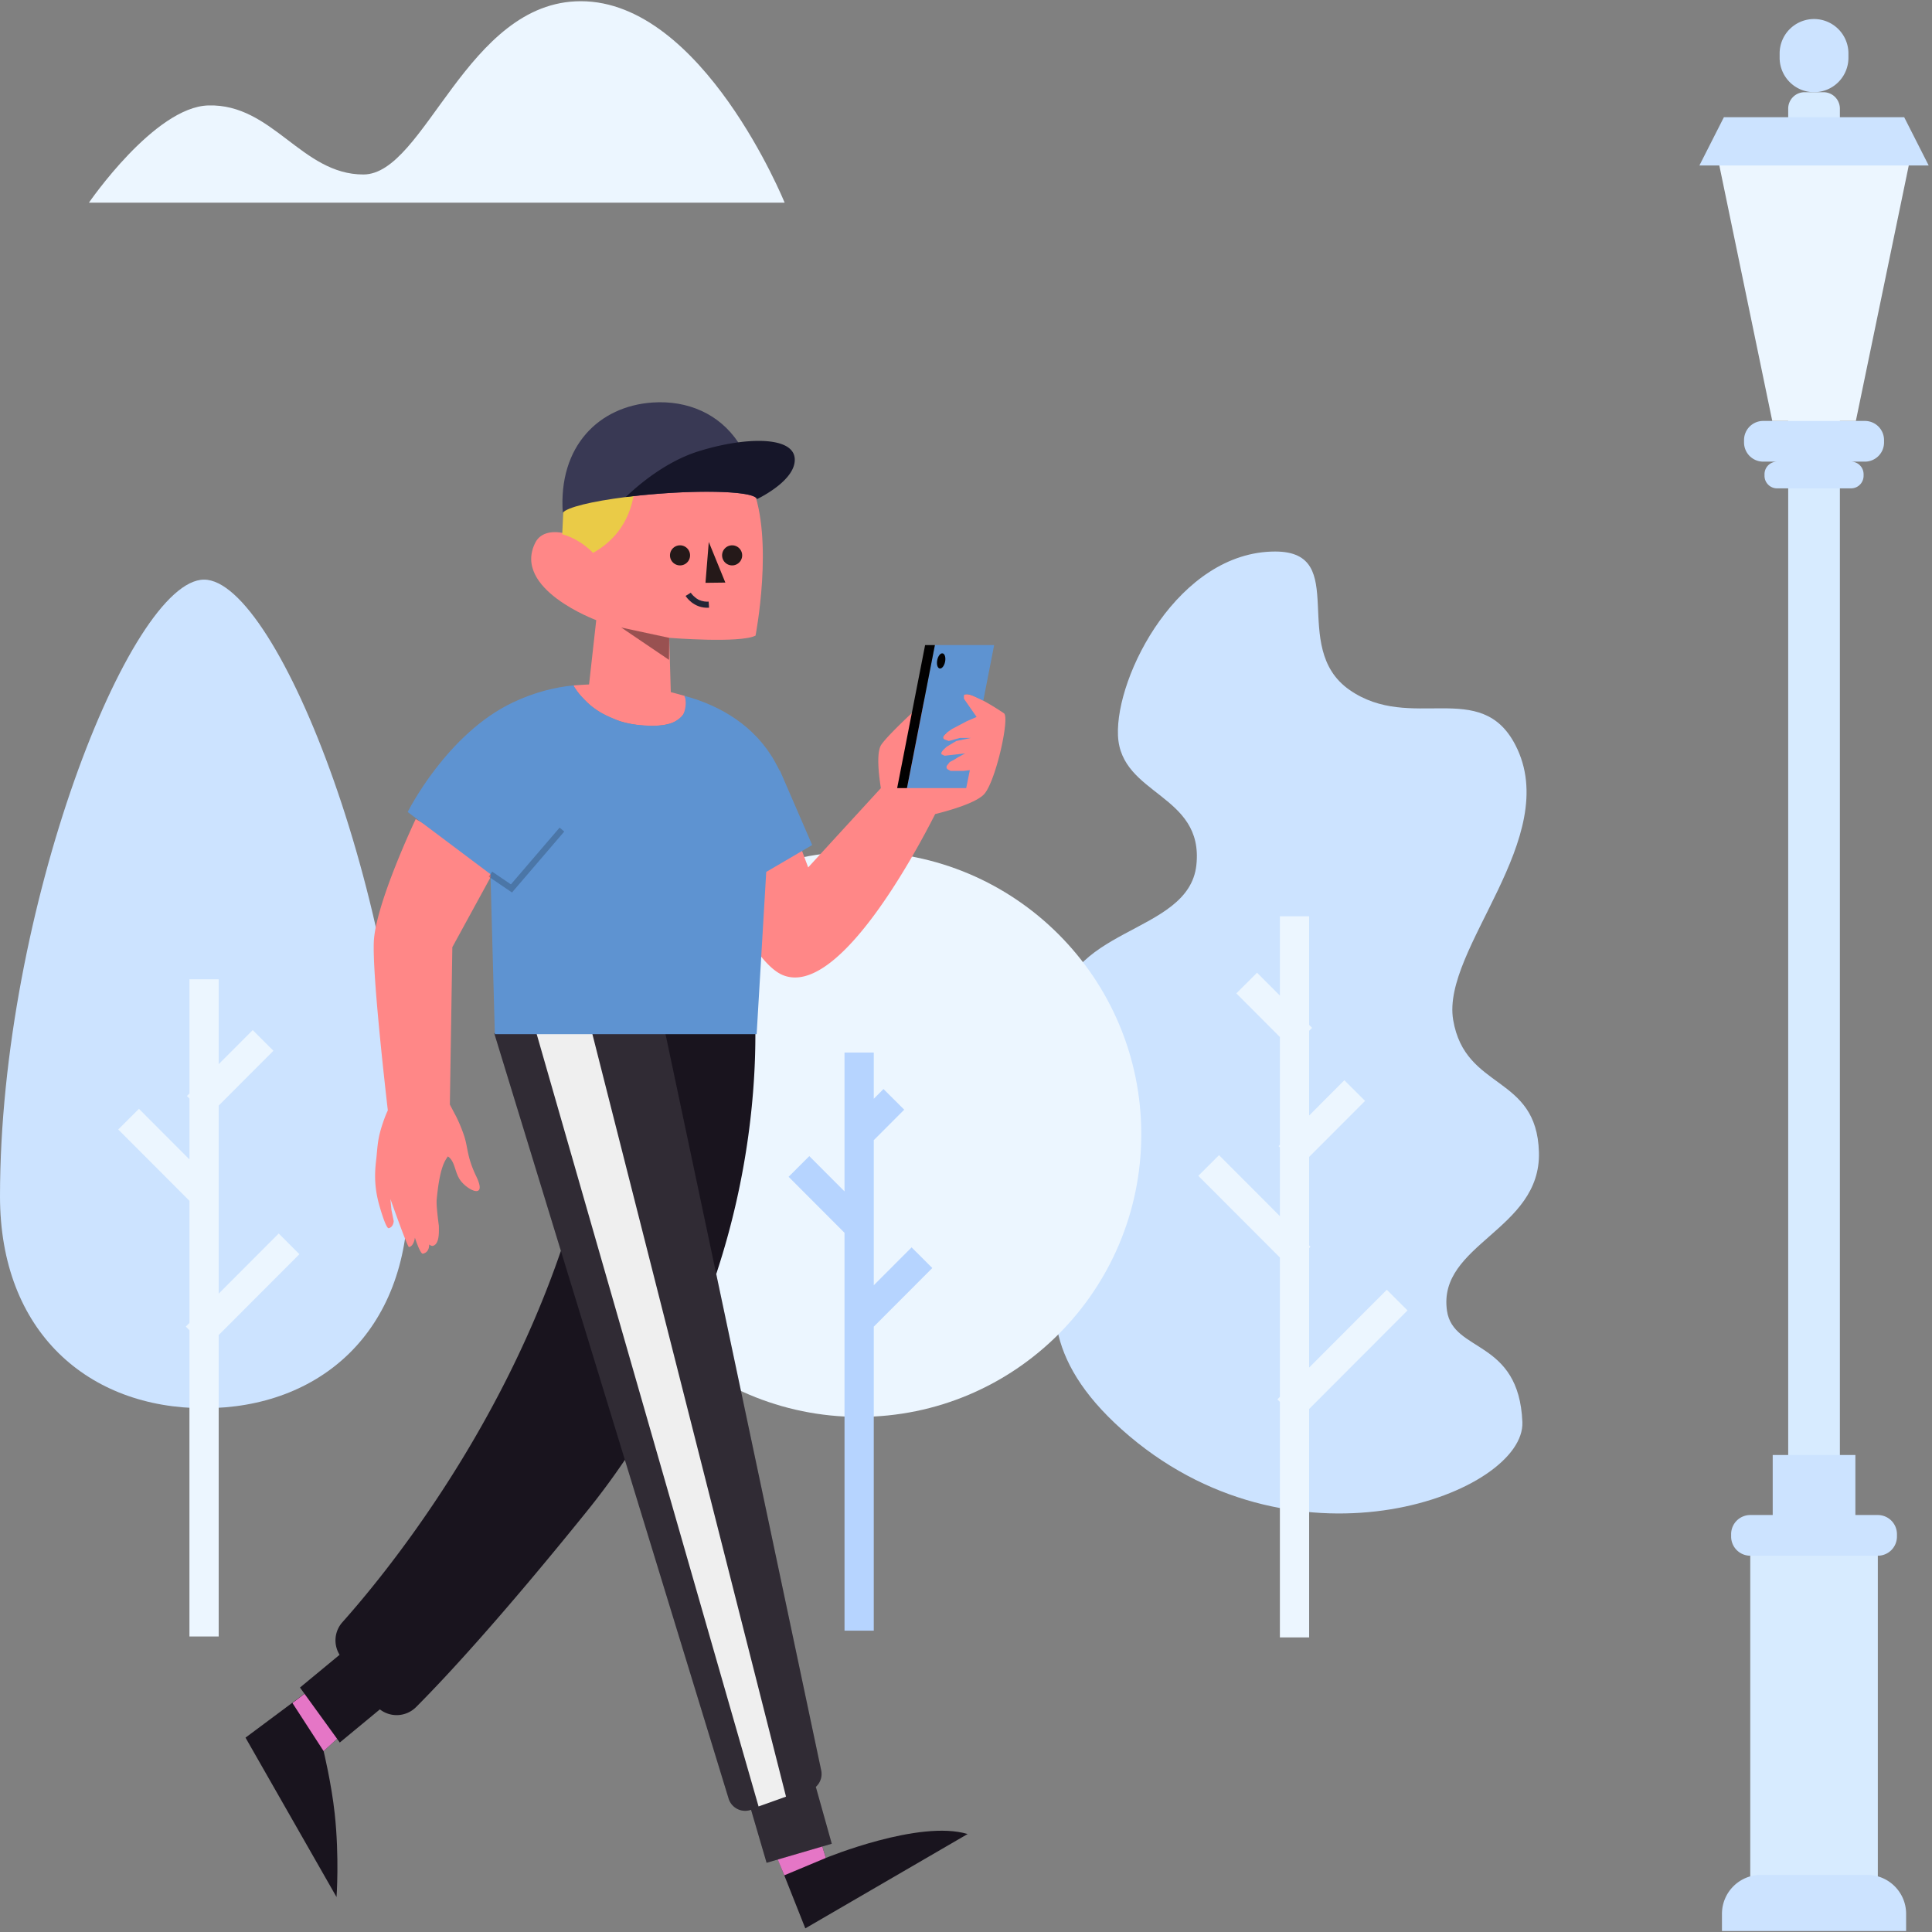 <svg xmlns="http://www.w3.org/2000/svg" xmlns:xlink="http://www.w3.org/1999/xlink" width="317" height="317" viewBox="0 0 317 317">
    <rect x="0" y="0" width="317" height="317" fill="#808080" stroke="none"/>
    <defs>
        <path id="a" d="M42.81 35.714L31.872 0H74.72c.028 8.736-.997 23.126-6.422 39.51l17.224 81.45a2.85 2.85 0 0 1-.883 2.704l2.617 9.33-10.697 3.127-2.548-8.694-.067.022a2.846 2.846 0 0 1-3.617-1.868L53.31 70.014c-1.92 2.84-4.01 5.675-6.283 8.49-14.39 17.823-23.36 27.436-27.972 32.06a4.501 4.501 0 0 1-5.946.383l-6.578 5.438L0 107.365l6.5-5.374a4.479 4.479 0 0 1 .462-5.347c6.628-7.425 25.28-30.101 35.848-60.93z"/>
    </defs>
    <g fill="none" fill-rule="evenodd">
        <path fill="#ECF6FF" d="M128.745 33.258H14.59S25.344 17.546 34.186 17.3c10.551-.294 15.303 11.33 25.435 11.33 10.135 0 16.92-28.431 35.68-28.431 20.025 0 33.444 33.059 33.444 33.059"/>
        <path fill="#CCE3FF" d="M181.71 180.719c-1.232-3.693-7.98-3.068-7.981-13.366-.002-15.505 21.314-13.735 22.571-25.418 1.257-11.682-12.44-11.403-12.864-21.256-.424-9.854 9.99-30.186 25.793-30.186 12.46 0 2.14 15.688 12.196 22.704 10.056 7.015 21.542-1.972 27.226 9.06 7.83 15.196-12.192 33.447-10.216 45.096 1.975 11.65 13.712 8.895 14.071 21.695.36 12.8-16.69 15.053-15.084 26.03 1.013 6.918 11.803 4.608 12.368 18.252.48 11.55-36.593 25.844-64.441 2.338-27.849-23.506 1.06-40.854-3.64-54.95"/>
        <path stroke="#ECF6FF" stroke-linecap="square" stroke-width="4.8" d="M212.403 152.74v113.522M212.987 229.604l14.561-14.588M213.181 188.052l7.403-7.415M211.625 204.562l-11.612-11.632M211.893 168.647l-5.642-5.651"/>
        <g>
            <path fill="#CCE3FF" d="M66.963 196.283c0 22.321-14.541 34.774-33.481 34.774S0 218.604 0 196.283C0 149.285 21.37 95.105 33.482 95.105c12.111 0 33.481 54.18 33.481 101.178"/>
            <path stroke="#ECF6FF" stroke-linecap="square" stroke-width="4.8" d="M33.482 163.081v103.027M33.882 217.66l11.85-11.872M32.49 195.04l-9.697-9.713M34.065 179.824l7.403-7.416"/>
        </g>
        <g>
            <path fill="#ECF6FF" d="M187.26 186.107c0 25.612-20.726 46.375-46.293 46.375s-46.293-20.763-46.293-46.375 20.726-46.375 46.293-46.375 46.293 20.763 46.293 46.375"/>
            <path stroke="#B6D4FF" stroke-width="4.8" d="M140.967 172.704v94.854M140.967 216.685l10.306-10.323M141.356 185.697l5.306-5.315M140.967 201.283l-9.876-9.893"/>
        </g>
        <g>
            <path fill="#D7EBFF" d="M299.192 15.128H296.1a2.696 2.696 0 0 0-2.694 2.698v223.399h8.48V17.826a2.696 2.696 0 0 0-2.694-2.698"/>
            <path fill="#CCE3FF" d="M290.863 261.773h13.566v-23.04h-13.566z"/>
            <path fill="#D7EBFF" d="M287.18 316.55h20.93v-67.335h-20.93z"/>
            <path fill="#CCE3FF" d="M306.37 307.63h-17.448c-3.526 0-6.385 2.864-6.385 6.396v2.81h30.217v-2.81c0-3.532-2.858-6.396-6.384-6.396M308.109 248.582h-20.926a3.143 3.143 0 0 0-3.141 3.146v.387a3.143 3.143 0 0 0 3.14 3.146h20.927a3.143 3.143 0 0 0 3.14-3.146v-.387a3.143 3.143 0 0 0-3.14-3.146M297.646 3.122A5.65 5.65 0 0 0 292 8.776v.697a5.65 5.65 0 0 0 5.645 5.655 5.65 5.65 0 0 0 5.644-5.655v-.697a5.65 5.65 0 0 0-5.644-5.654M305.991 69.066h-16.69a3.143 3.143 0 0 0-3.141 3.146v.387a3.143 3.143 0 0 0 3.14 3.146h16.691a3.143 3.143 0 0 0 3.14-3.146v-.387a3.143 3.143 0 0 0-3.14-3.146M303.712 75.745H291.58a2.064 2.064 0 0 0-2.062 2.065v.255c0 1.14.923 2.065 2.062 2.065h12.133a2.063 2.063 0 0 0 2.062-2.065v-.255c0-1.14-.923-2.065-2.062-2.065"/>
            <path fill="#ECF6FF" d="M313.672 24.806l-9.166 44.26H290.79l-9.171-44.26z"/>
            <path fill="#CCE3FF" d="M316.456 27.152l-4.02-7.922h-29.581l-4.02 7.922z"/>
        </g>
        <g>
            <path fill="#FF8787" fill-rule="nonzero" d="M110.083 114.284l-.278-9.628s11.668.932 14.164-.368c0 0 3.05-15.76-.588-24.487l-.074-.34-24.621-2.888-1.532 13.996c-.83-2.453-7.523-5.063-9.312-1.55-3.878 7.611 9.987 12.736 9.987 12.736L96.42 114.4"/>
            <path fill="#000" d="M109.805 104.656l-7.867-1.691 7.83 5.303z" opacity=".4"/>
            <path fill="#251919" d="M116.295 88.923l2.719 6.665-3.258.041zM113.196 90.817a1.647 1.647 0 1 1-3.241.588 1.647 1.647 0 0 1 3.241-.588M121.746 90.817a1.647 1.647 0 1 1-3.241.588 1.647 1.647 0 0 1 3.241-.588"/>
            <path fill="#FFF" d="M112.915 97.517s1.139 1.851 3.394 1.694"/>
            <path stroke="#252535" d="M112.915 97.517s1.139 1.851 3.394 1.694"/>
            <path fill="#EACB47" d="M97.303 90.718c-1.839-1.911-3.84-2.721-5.054-3.058l.232-4.823 11.566-2.023c-.797 5.382-3.893 8.318-6.744 9.904z"/>
            <path fill="#393954" d="M124.064 81.683c-1.042-.994-7.834-1.302-15.997-.672-1.9.147-3.72.332-5.403.546-5.565.7-9.66 1.697-10.326 2.574-.74-10.955 5.952-17.479 14.712-18.086 5.747-.399 10.959 1.85 14.079 6.536 1.596 2.402 2.646 5.445 2.935 9.102"/>
            <path fill="#161629" d="M124.195 81.9h-.002a.378.378 0 0 0-.13-.217c-1.041-.994-7.833-1.302-15.996-.672-1.9.147-3.72.331-5.403.546 2.395-2.282 6.775-5.888 11.942-7.507 2.21-.692 4.45-1.196 6.523-1.469 5.03-.668 9.065.018 9.267 2.636.26 3.407-5.332 6.26-6.2 6.683"/>
            <g>
                <path fill="#19141E" fill-rule="nonzero" d="M133.533 298.487l1.967 6.363s15.364-6.325 23.267-3.925l-26.631 15.478-6.933-17.474 8.33-.442zm-74.813-27.11l2.993 8.017-8.615 7.925s1.28 5.273 1.82 10.247c.78 7.2.3 13.699.3 13.699L40.283 285.11l18.437-13.734z"/>
                <path fill="#E576C6" fill-rule="nonzero" d="M125.644 300.307l8.235-.744 1.621 5.287-6.816 2.852-3.04-7.395zm-67.05-28.937l.947 10.044-6.443 5.905-5.116-7.893 10.612-8.056z"/>
                <use fill="#19141E" fill-rule="nonzero" transform="translate(49.22 169.525)" xlink:href="#a"/>
                <path fill="#FFF" d="M123.231 296.952l-.067.022a2.846 2.846 0 0 1-3.616-1.868l-17.018-55.567-10.499-34.299-10.938-35.715h28.071l8.354 39.51 17.224 81.45a2.85 2.85 0 0 1-.883 2.705l2.618 9.33-10.698 3.127-2.548-8.695z" opacity=".099"/>
                <path fill="#EFEFEF" fill-rule="nonzero" d="M128.969 294.792l-4.506 1.606-18.078-62.933-11.153-38.824-7.214-25.115h9.144l1.607 6.333 12.388 48.782z"/>
            </g>
            <g>
                <path fill="#FF8787" fill-rule="nonzero" d="M153.442 133.574c-3.565 7.027-16.078 30.096-25 26.416-6.679-2.755-14.675-25.596-14.675-25.596l12.998-7.766 5.84 15.696 11.926-13.007c-.405-2.577-.73-5.947.078-7.135 1.374-2.021 8.328-8.25 8.328-8.25l1.266 10.554.221-.89a.402.402 0 0 1 .044-.178l.512-2.06c-.215-.108-.303-.263-.21-.478.076-.175.24-.366.47-.567l1.748-7.03s.573.255 1.414.64c1.353-.28 6.25 3.062 6.325 3.113.998.647-1.374 11.336-3.3 13.321-1.371 1.413-5.637 2.631-7.985 3.217zm-79.629 47.662l.796 1.517s.721 1.24 1.476 3.405c.754 2.163.44 3.487 2.072 6.886 1.853 3.859-1.46 2.268-2.649.584-.927-1.315-.822-3.092-2.024-3.888-.403.645-1.323 1.568-1.837 7.135-.092.998.36 4.237.36 4.237.009.97.133 2.994-.968 3.303-.272.077-.627-.226-.627-.226s.106 1.266-1.018 1.518c-.442.1-1.32-2.635-1.32-2.635s-.134 1.389-.974 1.543c-.237.044-3.04-7.878-3.04-7.878l.168 1.79.372 1.832s-.03.986-.819 1.16c-.313.07-.914-1.575-1.478-3.51-.877-3.013-.859-5.276-.6-7.526.31-2.72.172-3.634 1.378-6.969.144-.399.337-.857.554-1.327-.662-5.734-2.526-22.517-2.298-27.67.277-6.25 6.872-20.123 6.872-20.123l13.39 7.516-7.38 13.5-.406 25.826zm32.033-62.166c-7.756-.458-11.028-5.297-11.774-6.606 4.92-.341 5.435-.291 11.99.39 2.658.277 4.522.845 6.328 1.341.39 1.332.946 5.313-6.544 4.875z"/>
                <path fill="#5E93D1" fill-rule="nonzero" d="M94.155 112.564c.017.066.077.166.146.278.07.113.07.076.41.58.34.504.844 1.006 1.605 1.786.63.646 1.502 1.278 2.357 1.758.974.546 1.929.911 2.542 1.17.553.234 1.02.356 1.47.464 1.274.303 2.266.397 4.288.503.246.013 1.667-.093 1.917-.142.356-.072.676-.136 1.079-.246.403-.11 1.405-.58 2.068-1.407.282-.35.549-1.504.467-2.354-.083-.85-.452-.852-.114-.759 5.933 1.622 11.54 4.965 14.819 10.894.264.477.505.937.725 1.38l.047-.009 5.282 12.193-7.54 4.41-1.573 26.622H81.194l-.72-26.252-13.582-10.198s6.405-12.895 17.364-18.027c3.544-1.66 6.793-2.444 9.816-2.744.248-.025.053-.018.083.1z"/>
                <path stroke="#000" d="M80.473 143.431l3.446 2.341 8.282-9.655" opacity=".201"/>
                <path fill="#5E93D1" fill-rule="nonzero" d="M159.132 126.365l-.6 2.947h-9.718l4.584-23.466h9.719l-1.78 9.111-1.911-.886-.596-.166-.468.027-.203.139v.57l2.077 2.991-1.589.693-2.445 1.285-.707.49-.273.253-.224.2-.142.173-.086.154-.037.2.037.088.043.068.061.062.802.283 1.828-.501h1.807l-2.412.501-1.589.952-.54.51-.305.374v.343l.533.24 3.364-.387-1.114.607-.738.458-.677.35-.523.676v.333l.185.196.47.25h2.16l1.007-.118z"/>
                <path fill="#020101" d="M148.812 129.312h-1.608l4.585-23.466h1.607zM155.07 108.57c-.134.686-.532 1.185-.89 1.115-.356-.07-.536-.682-.402-1.367.134-.686.533-1.185.89-1.115.356.07.537.682.402 1.367"/>
            </g>
        </g>
    </g>
</svg>
